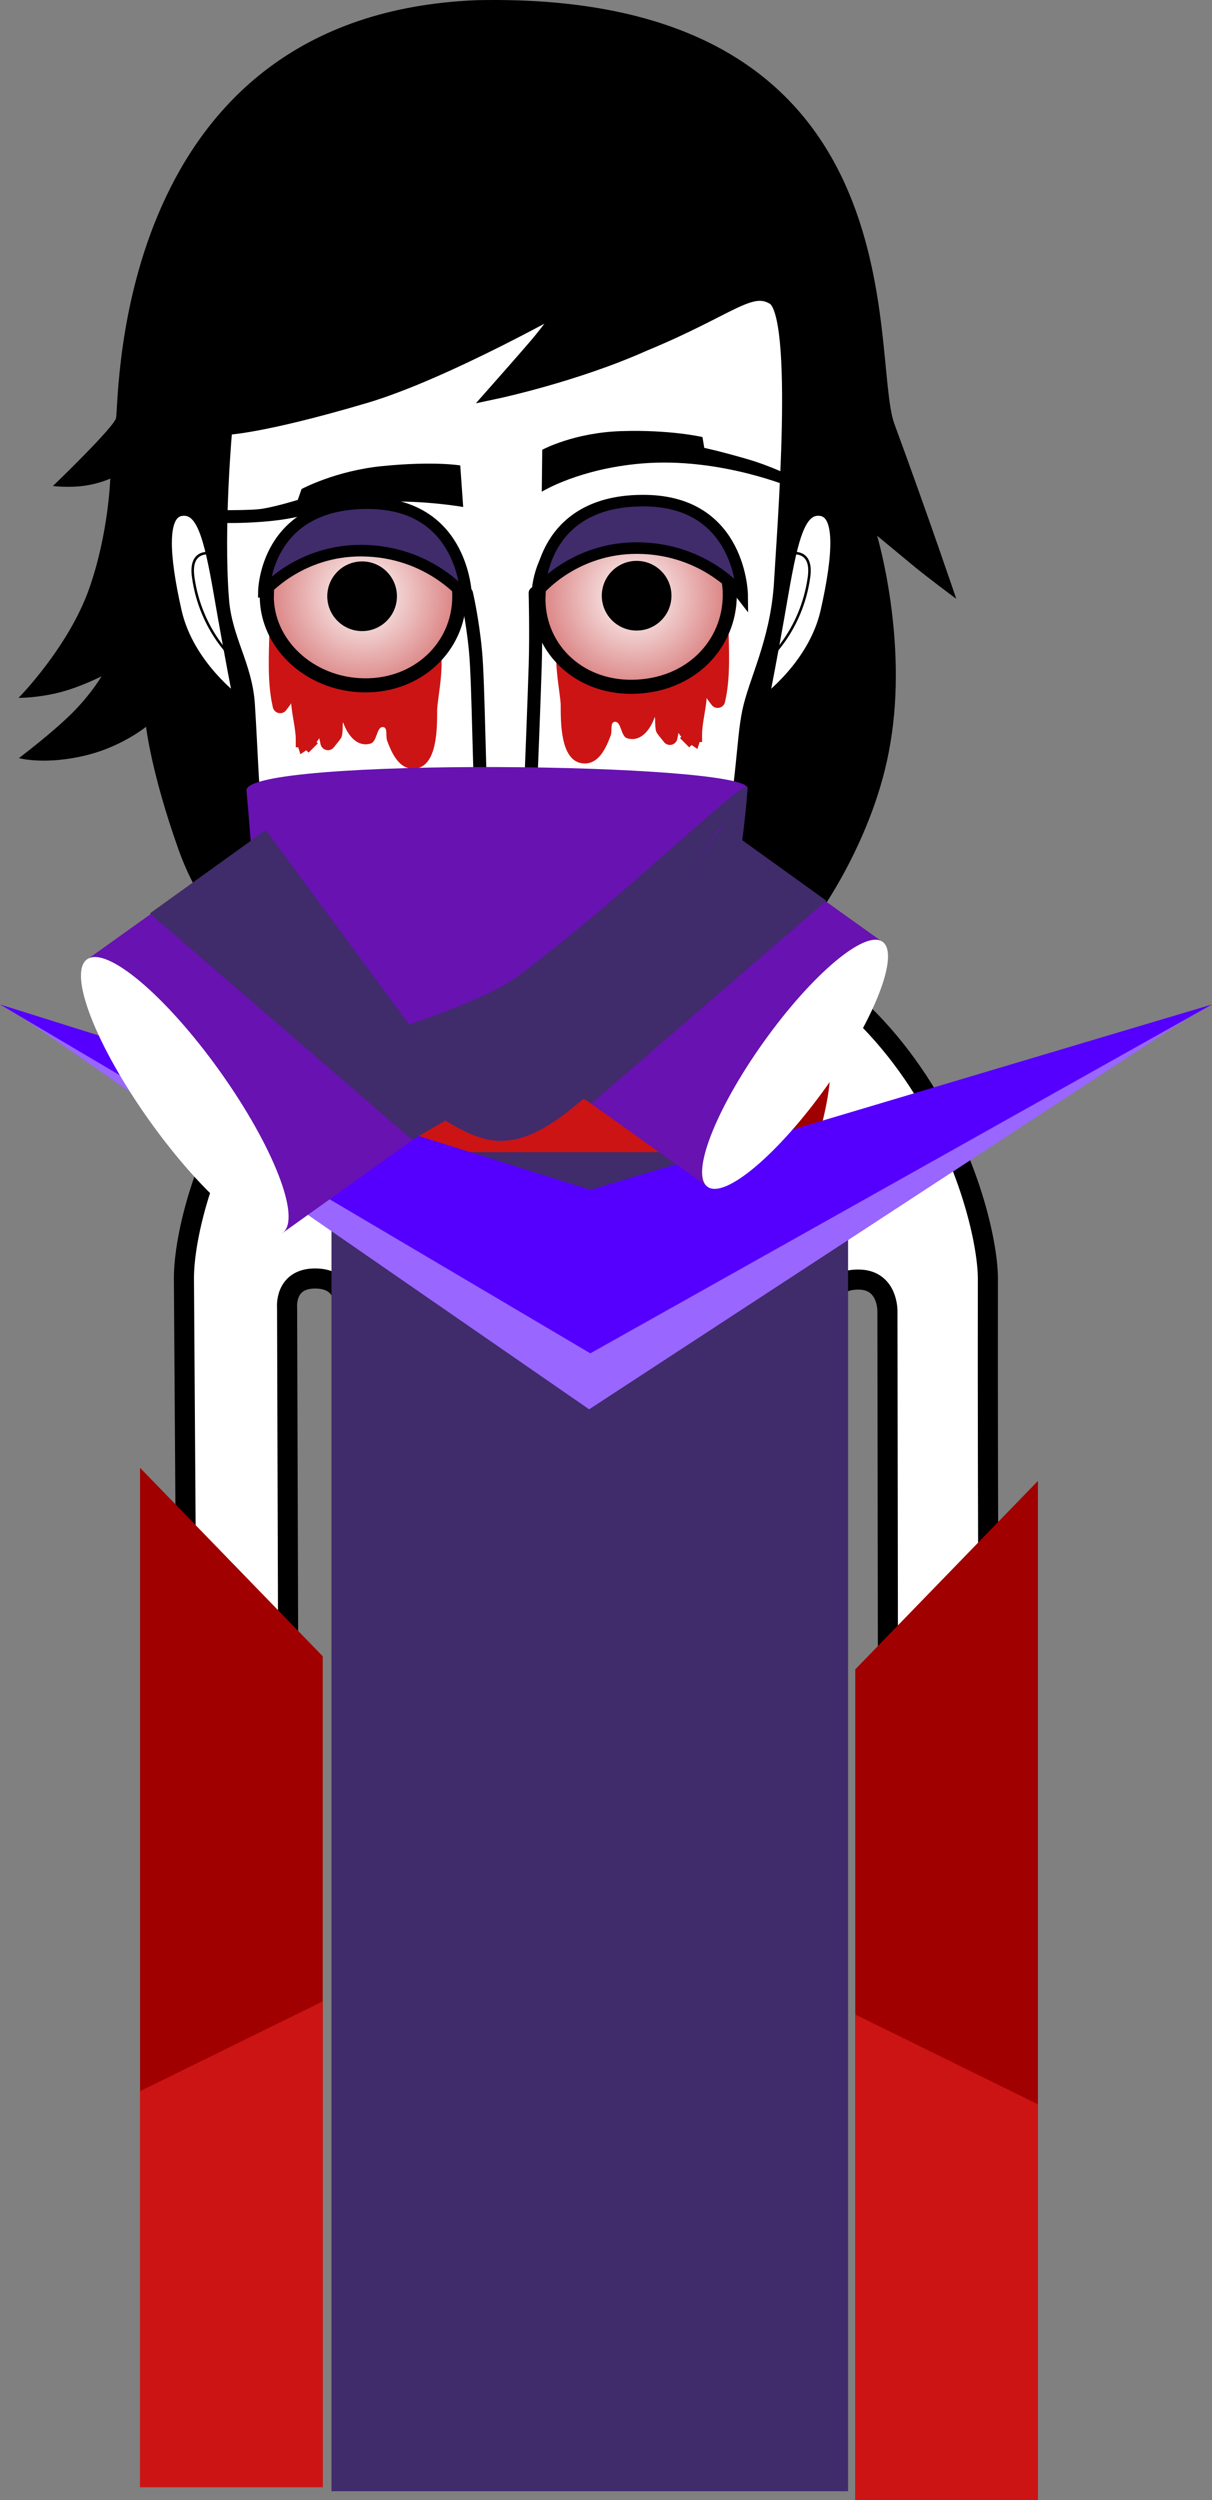 <svg version="1.1" xmlns="http://www.w3.org/2000/svg" xmlns:xlink="http://www.w3.org/1999/xlink" width="120.681" height="248.865" viewBox="0,0,120.681,248.865"><rect x="0" y="0" width="120.681" height="248.865" fill="#808080" stroke="none"/><defs><radialGradient cx="217.929" cy="120.34" r="9.585" gradientUnits="userSpaceOnUse" id="color-1"><stop offset="0" stop-color="#ffffff"/><stop offset="1" stop-color="#da7f7f"/></radialGradient><radialGradient cx="244.92" cy="120.413" r="9.527" gradientUnits="userSpaceOnUse" id="color-2"><stop offset="0" stop-color="#ffffff"/><stop offset="1" stop-color="#da7f7f"/></radialGradient></defs><g transform="translate(-181.78,-61.05)"><g data-paper-data="{&quot;isPaintingLayer&quot;:true}" fill-rule="nonzero" stroke-linejoin="miter" stroke-miterlimit="10" stroke-dasharray="" stroke-dashoffset="0" style="mix-blend-mode: normal"><path d="M187.049,109.429c0,0 6.163,-5.922 6.292,-6.788c0.337,-2.271 -0.168,-40.173 35.968,-41.574c44.636,-0.914 39.015,35.349 41.531,42.19c3.45,9.381 6.157,17.4 6.157,17.4c0,0 -2.767,-2.054 -4.08,-3.134c-1.224,-1.008 -3.801,-3.146 -3.801,-3.146c0,0 3.091,10.348 1.311,20.695c-1.562,9.481 -7.298,17.225 -7.298,17.225l-1.155,-2.347c0,0 -1.023,2.198 -2.16,3.333c-1.137,1.135 -3.439,2.913 -3.439,2.913l-0.092,-3.704c0,0 -7.06,11.018 -24.351,10.872c-16.306,-0.255 -26.072,-10.675 -26.072,-10.675l-0.116,2.655c0,0 -3.895,-3.293 -6.181,-9.708c-2.725,-7.646 -3.239,-12.243 -3.239,-12.243c0,0 -2.339,1.899 -5.717,2.774c-4.233,1.097 -6.947,0.345 -6.947,0.345c0,0 3.608,-2.717 5.584,-4.77c1.76,-1.828 2.647,-3.377 2.647,-3.377c0,0 -2.108,1.085 -4.233,1.618c-2.217,0.556 -4.03,0.531 -4.03,0.531c0,0 4.975,-5.037 7.031,-10.874c1.941,-5.511 2.1,-10.957 2.1,-10.957c0,0 -1.362,0.662 -3.33,0.795c-1.248,0.085 -2.378,-0.049 -2.378,-0.049z" fill="#000000" stroke="none" stroke-width="1.5" stroke-linecap="butt"/><g stroke-linecap="butt"><path d="M200.887,306.367c0,0 -0.635,-94.384 -0.793,-118.012c-0.055,-8.153 8.187,-36.761 40.202,-36.921c31.602,-0.158 39.857,29.487 39.849,36.897c-0.077,46.243 0.654,117.986 0.654,117.986l-10.497,0.096l-0.159,-114.843c0,0 0.075,-3.099 -2.816,-3.154c-3.434,-0.065 -2.945,3.116 -2.945,3.116l0.205,114.87l-48.214,0.072l-0.305,-115.233c0,0 0.279,-2.919 -2.886,-2.934c-3.111,-0.015 -2.816,2.909 -2.816,2.909l0.353,115.067z" fill="#ffffff" stroke="#000000" stroke-width="2"/><path d="M255.484,202.309c-0.571,0 -1.034,-0.463 -1.034,-1.034c0,-0.571 0.463,-1.034 1.034,-1.034c0.571,0 1.034,0.463 1.034,1.034c0,0.571 -0.463,1.034 -1.034,1.034z" fill="#000000" stroke="none" stroke-width="1.5"/><path d="M250.224,206.545c-4.463,-0.314 -6.552,-1.794 -6.17,-2.58c0.118,-0.242 2.846,1.064 6.97,1.305c6.409,0.375 8.51,-0.632 8.51,-0.632v1.346c0,0 -2.413,1.047 -9.311,0.561z" fill="#000000" stroke="#000000" stroke-width="0"/><path d="M222.411,201.275c0,-0.571 0.463,-1.034 1.034,-1.034c0.571,0 1.034,0.463 1.034,1.034c0,0.571 -0.463,1.034 -1.034,1.034c-0.571,0 -1.034,-0.463 -1.034,-1.034z" fill="#000000" stroke="none" stroke-width="1.5"/><path d="M228.705,206.545c-6.897,0.486 -9.311,-0.561 -9.311,-0.561v-1.346c0,0 2.101,1.007 8.51,0.632c4.124,-0.241 6.853,-1.547 6.97,-1.305c0.383,0.786 -1.706,2.266 -6.17,2.58z" fill="#000000" stroke="#000000" stroke-width="0"/><path d="M239.986,263.096c-0.819,0 -1.483,-0.664 -1.483,-1.483c0,-0.819 0.664,-1.483 1.483,-1.483c0.819,0 1.483,0.664 1.483,1.483c0,0.819 -0.664,1.483 -1.483,1.483z" data-paper-data="{&quot;index&quot;:null}" fill="#000000" stroke="none" stroke-width="1.5"/><g stroke="#000000" stroke-width="0"><path d="M195.725,308.61v-101.457l18.188,18.757v82.7z" data-paper-data="{&quot;index&quot;:null}" fill="#a10000"/><path d="M195.725,308.61v-39.407l18.188,-8.938v48.345z" data-paper-data="{&quot;index&quot;:null}" fill="#cc1414"/></g><g data-paper-data="{&quot;index&quot;:null}" stroke="#000000" stroke-width="0"><path d="M266.941,309.915v-82.7l18.188,-18.757v101.457z" data-paper-data="{&quot;index&quot;:null}" fill="#a10000"/><path d="M266.941,309.915v-48.345l18.188,8.938v39.407z" data-paper-data="{&quot;index&quot;:null}" fill="#cc1414"/></g><g stroke="none" stroke-width="0"><path d="M264.438,167.818c0,7.714 -11.629,38.618 -25.361,38.618c-13.732,0 -24.367,-30.904 -24.367,-38.618c0,-7.714 11.132,-13.968 24.864,-13.968c13.732,0 24.864,6.254 24.864,13.968z" fill="#a10000"/><path d="M264.576,158.742c0,7.714 -11.629,38.618 -25.361,38.618c-13.732,0 -24.367,-30.904 -24.367,-38.618c0,-7.714 11.132,-13.968 24.864,-13.968c13.732,0 24.864,6.254 24.864,13.968z" fill="#cc1414"/><path d="M257.727,157.199c0,5.168 -8.127,9.357 -18.153,9.357c-10.025,0 -18.153,-4.189 -18.153,-9.357c0,-5.168 8.127,-9.357 18.153,-9.357c10.025,0 18.153,4.189 18.153,9.357z" fill="#000000"/></g><path d="M214.786,309.02v-133.286h51.439v133.286z" fill="#402b6b" stroke="none" stroke-width="0"/><g stroke="none" stroke-width="0"><path d="M182.801,161.489l57.641,23.574l59.63,-22.692l-59.63,38.959z" fill="#9966ff"/><path d="M181.78,161.032l58.778,18.457l61.904,-18.457l-61.904,34.725z" fill="#5500ff"/></g></g><path d="M203.835,120.75c-0.577,-7.293 0.335,-17.154 0.335,-17.154c0,0 3.411,-0.041 13.914,-3.144c8.07,-2.384 20.547,-9.487 20.547,-9.487c0,0 -2.16,3.005 -3.408,4.46c-1.327,1.547 -3.993,4.563 -3.993,4.563c0,0 7.838,-1.668 14.675,-4.729c8.568,-3.536 10.593,-6.053 12.95,-4.593c2.783,1.724 1.03,23.183 0.718,28.741c-0.422,5.669 -2.533,9.5 -3.15,12.521c-0.617,3.021 -0.41,6.137 -2.206,16.04c-1.121,6.18 -4.162,8.925 -10.019,14.661c-5.858,5.736 -9.054,9.253 -13.014,9.322c-3.811,0.066 -8.936,-5.1 -13.935,-10.382c-5.324,-5.625 -8.875,-8.477 -9.716,-15.14c-0.757,-6 -0.777,-9.909 -1.123,-15.248c-0.253,-3.903 -2.261,-6.445 -2.576,-10.428z" fill="#ffffff" stroke="#000000" stroke-width="1.5" stroke-linecap="butt"/><path d="M251.905,105.63c0,0 1.524,0.318 4.256,1.11c2.495,0.724 4.449,1.744 4.449,1.744l0.195,1.17c0,0 -7.25,-3.13 -15.116,-2.471c-6.29,0.527 -9.963,2.812 -9.963,2.812l0.046,-4.177c0,0 3.127,-1.704 7.864,-1.856c4.904,-0.157 8.091,0.591 8.091,0.591z" data-paper-data="{&quot;index&quot;:null}" fill="#000000" stroke="none" stroke-width="1.5" stroke-linecap="butt"/><path d="M239.141,148.617c0.57,0.212 3.084,1.399 6.024,2.596c2.964,1.206 7.214,2.293 7.194,2.461c-0.025,0.213 -10.435,0.227 -13.679,0.632c-2.719,0.34 -6.689,0.706 -6.689,0.706c0,0 -7.104,-1.162 -13.272,-2.445c-4.944,-1.029 -10.399,-1.661 -10.41,-1.755c-0.014,-0.126 3.868,-0.711 6.824,-1.395c1.146,-0.497 5.44,-1.485 5.44,-1.485c0,0 4.956,-0.278 7.608,0.579c2.842,0.918 2.835,2.446 3.083,2.469c0,0 1.184,-1.749 2.369,-2.105c1.185,-0.355 5.082,-0.416 5.508,-0.258z" fill="#ffffff" stroke="#000000" stroke-width="1.4" stroke-linecap="butt"/><path d="M220.493,153.171c5.091,1.027 11.918,2.807 11.918,2.807c0,0 5.79,-1.556 8.447,-1.834c2.06,-0.216 11.216,-0.707 11.26,-0.334c0.043,0.364 -9.031,12.9 -21.148,12.447c-13.77,-0.436 -22.865,-15.136 -22.827,-15.305c0.038,-0.169 7.259,1.192 12.35,2.218z" fill="#ffffff" stroke="#000000" stroke-width="1.9" stroke-linecap="butt"/><path d="M231.467,150.177c-1.034,0 -3.538,-3.26 -3.787,-5.364c-0.222,-1.882 1.315,-3.828 3.787,-3.828c2.472,0 4.202,0.491 4.03,4.189c-0.146,3.138 -1.558,5.003 -4.03,5.003z" fill="#ffffff" stroke="#000000" stroke-width="1.15" stroke-linecap="butt"/><path d="M235.069,120.084c0,0 0.103,3.97 0.006,7.127c-0.192,6.251 -1.081,27.761 -1.081,27.761l-2.982,0.009c0,0 -0.803,-4.173 -1.123,-9.5c-0.434,-7.211 -0.45,-16.293 -0.763,-19.632c-0.298,-3.165 -0.896,-5.715 -0.896,-5.715" fill="#ffffff" stroke="#000000" stroke-width="1.3" stroke-linecap="round"/><path d="M205.534,130.873c0,0 -4.932,-3.517 -6.164,-8.975c-1.296,-5.743 -1.461,-9.733 0.48,-9.992c1.941,-0.259 2.703,2.377 3.733,8.356c1.029,5.979 1.951,10.611 1.951,10.611z" data-paper-data="{&quot;index&quot;:null}" fill="#ffffff" stroke="#000000" stroke-width="1" stroke-linecap="butt"/><path d="M205.332,126.926c0,0 -3.564,-2.923 -4.318,-8.451c-0.421,-3.083 2.157,-2.28 2.157,-2.28" fill="none" stroke="#000000" stroke-width="0.25" stroke-linecap="round"/><path d="M211.807,109.726c0,0 3.37,-1.819 8.032,-2.282c5.167,-0.513 7.768,-0.066 7.768,-0.066l0.295,4.137c0,0 -3.836,-0.681 -8.018,-0.521c-5.593,0.213 -6.645,1.433 -10.898,1.891c-3.644,0.393 -6.737,0.159 -6.737,0.159l-0.026,-1.232c0,0 3.595,0.074 5.234,-0.068c1.352,-0.117 3.976,-0.938 3.976,-0.938z" fill="#000000" stroke="none" stroke-width="1.5" stroke-linecap="butt"/><path d="M259.768,120.262c1.029,-5.979 1.791,-8.615 3.733,-8.356c1.941,0.259 1.776,4.249 0.48,9.992c-1.232,5.458 -6.164,8.975 -6.164,8.975c0,0 0.922,-4.633 1.951,-10.611z" data-paper-data="{&quot;index&quot;:null}" fill="#ffffff" stroke="#000000" stroke-width="1" stroke-linecap="butt"/><path d="M260.18,116.195c0,0 2.578,-0.803 2.157,2.28c-0.754,5.527 -4.318,8.451 -4.318,8.451" data-paper-data="{&quot;index&quot;:null}" fill="none" stroke="#000000" stroke-width="0.25" stroke-linecap="round"/><path d="M210.137,122.717c0.279,0 0.523,0.153 0.652,0.379c0.217,0.125 0.326,0.343 0.326,0.343l0.086,0.349c0.906,0.788 1.812,0.208 2.902,1.212c0.244,0.402 0.359,0.918 0.729,1.208c0.294,0.23 2.033,-0.371 2.495,-0.212c1.828,0.629 2.913,0.534 5.088,0.111c0.802,-0.156 2.086,-1.227 2.924,-0.612c0.947,0.696 -0.034,5.23 -0.032,6.256c-0.006,1.649 0.062,5.586 -2.202,5.808c-1.594,0.156 -2.344,-1.614 -2.78,-2.786c-0.163,-0.439 0.082,-1.292 -0.382,-1.351c-0.682,-0.088 -0.595,1.443 -1.255,1.638c-1.396,0.414 -2.311,-0.926 -2.702,-2.002c-0.175,-0.48 0.042,1.111 -0.281,1.506c-0.028,0.034 -0.057,0.067 -0.087,0.099l0.013,0.011l-0.609,0.762c-0.137,0.175 -0.351,0.287 -0.59,0.287c-0.369,0 -0.675,-0.266 -0.738,-0.617l-0.117,-0.586c-0.077,0.14 -0.168,0.266 -0.28,0.391l0.132,0.132l-0.92,0.92l-0.232,-0.232c-0.173,0.119 -0.367,0.249 -0.585,0.395l-0.22,-0.693h-0.243v-0.767c0,-1.058 -0.371,-2.414 -0.459,-3.617c-0.017,0.021 -0.035,0.042 -0.053,0.062l0.021,0.016l-0.455,0.607c-0.136,0.186 -0.357,0.307 -0.605,0.307c-0.369,0 -0.675,-0.266 -0.738,-0.617l-0.151,-0.753l0.004,-0.001l-0.006,-0.011c-0.431,-2.625 -0.166,-5.451 -0.166,-8.112c0,0 0,-0.75 0.75,-0.75c0.75,0 0.75,0.75 0.75,0.75c0,0.057 -0,0.114 -0,0.171c0.006,-0 0.012,-0 0.017,-0z" fill="#cc1414" stroke="none" stroke-width="0.5" stroke-linecap="butt"/><path d="M252.796,122.195c-0,-0.057 -0,-0.114 -0,-0.171c0,0 0,-0.75 0.75,-0.75c0.75,0 0.75,0.75 0.75,0.75c0,2.662 0.265,5.487 -0.166,8.112l-0.006,0.011l0.004,0.001l-0.151,0.753c-0.063,0.351 -0.369,0.617 -0.738,0.617c-0.248,0 -0.469,-0.121 -0.605,-0.307l-0.455,-0.607l0.021,-0.016c-0.018,-0.02 -0.036,-0.041 -0.053,-0.062c-0.088,1.203 -0.459,2.559 -0.459,3.617v0.767h-0.243l-0.22,0.693c-0.218,-0.146 -0.412,-0.276 -0.585,-0.395l-0.232,0.232l-0.92,-0.92l0.132,-0.132c-0.113,-0.124 -0.203,-0.251 -0.28,-0.391l-0.117,0.586c-0.063,0.351 -0.369,0.617 -0.738,0.617c-0.239,0 -0.453,-0.112 -0.59,-0.287l-0.609,-0.762l0.013,-0.011c-0.03,-0.032 -0.059,-0.065 -0.087,-0.099c-0.324,-0.395 -0.107,-1.986 -0.281,-1.506c-0.392,1.076 -1.306,2.416 -2.702,2.002c-0.659,-0.195 -0.572,-1.726 -1.255,-1.638c-0.464,0.06 -0.219,0.912 -0.382,1.351c-0.435,1.173 -1.186,2.943 -2.78,2.786c-2.264,-0.222 -2.196,-4.159 -2.202,-5.808c0.001,-1.025 -0.98,-5.56 -0.032,-6.256c0.838,-0.615 2.122,0.456 2.924,0.612c2.175,0.423 3.261,0.518 5.088,-0.111c0.462,-0.159 2.201,0.442 2.495,0.212c0.37,-0.29 0.485,-0.806 0.729,-1.208c1.091,-1.004 1.996,-0.424 2.902,-1.212l0.086,-0.349c0,0 0.109,-0.217 0.326,-0.343c0.129,-0.226 0.373,-0.379 0.652,-0.379c0.006,0 0.012,0 0.017,0z" data-paper-data="{&quot;index&quot;:null}" fill="#cc1414" stroke="none" stroke-width="0.5" stroke-linecap="butt"/><g stroke="#402b6b" stroke-width="0" stroke-linecap="butt"><path d="M256.215,139.559c-0.563,2.624 -0.302,5.316 -1.921,13.914c-1.011,5.366 -3.995,7.791 -9.738,12.851c-5.742,5.061 -8.869,8.156 -12.817,8.282c-3.799,0.121 -9,-4.264 -14.079,-8.751c-5.408,-4.778 -8.999,-7.187 -9.953,-12.937c-0.859,-5.179 -0.947,-8.56 -1.385,-13.174c-0.32,-3.372 50.455,-2.81 49.892,-0.186z" fill="#6712b1"/><path d="M254.294,153.473c-1.011,5.366 -3.995,7.791 -9.738,12.851c-5.742,5.061 -8.869,8.156 -12.817,8.282c-3.799,0.121 -9,-4.264 -14.079,-8.751c-1.687,-1.491 10.691,-3.882 15.839,-7.742c11.353,-8.511 23.102,-20.36 22.715,-18.555c0,0 -0.302,5.316 -1.921,13.914z" fill="#402b6b"/></g><g stroke="#000000" stroke-width="0" stroke-linecap="butt"><g><path d="M227.854,170.963l-17.997,12.855l-19.449,-27.228l17.997,-12.855z" fill="#6712b1"/><path d="M190.449,156.537c1.925,-1.375 7.841,3.609 13.215,11.133c5.374,7.523 8.17,14.736 6.245,16.111c-1.925,1.375 -7.841,-3.609 -13.215,-11.133c-5.374,-7.523 -8.17,-14.736 -6.245,-16.111z" fill="#ffffff"/></g><path d="M228.54,171.199l-5.719,3.299l-26.115,-22.528l11.532,-8.297z" fill="#402b6b"/></g><g data-paper-data="{&quot;index&quot;:null}" stroke="#000000" stroke-width="0" stroke-linecap="butt"><g><path d="M253.58,143.329l16.113,11.509l-17.413,24.378l-16.113,-11.509z" fill="#6712b1"/><path d="M264.065,169.216c-4.811,6.736 -10.109,11.198 -11.832,9.967c-1.723,-1.231 0.78,-7.689 5.592,-14.425c4.811,-6.736 10.109,-11.198 11.832,-9.967c1.723,1.231 -0.78,7.689 -5.592,14.425z" fill="#ffffff"/></g><path d="M253.73,143.273l10.325,7.429l-23.382,20.17l-5.12,-2.953z" fill="#402b6b"/></g><path d="M208.345,120.27c0.071,-4.892 4.838,-8.936 10.211,-8.858c5.373,0.078 9.027,4.248 8.956,9.14c-0.071,4.892 -4.124,8.794 -9.497,8.716c-5.373,-0.078 -9.742,-4.107 -9.671,-8.999z" fill="url(#color-1)" stroke="#000000" stroke-width="1.4" stroke-linecap="butt"/><path d="M235.401,120.271c0.204,-4.888 4.453,-8.858 9.77,-8.858c5.318,0 9.275,3.966 9.275,8.858c0,4.892 -3.886,9.071 -9.7,9.142c-5.53,0.067 -9.558,-4.037 -9.345,-9.142z" fill="url(#color-2)" stroke="#000000" stroke-width="1.4" stroke-linecap="butt"/><path d="M214.367,120.4c0,-1.915 1.553,-3.468 3.468,-3.468c1.915,0 3.468,1.553 3.468,3.468c0,1.915 -1.553,3.468 -3.468,3.468c-1.915,0 -3.468,-1.553 -3.468,-3.468z" fill="#000000" stroke="#ffffff" stroke-width="0" stroke-linecap="butt"/><path d="M241.702,120.346c0,-1.915 1.553,-3.468 3.468,-3.468c1.915,0 3.468,1.553 3.468,3.468c0,1.915 -1.553,3.468 -3.468,3.468c-1.915,0 -3.468,-1.553 -3.468,-3.468z" fill="#000000" stroke="#ffffff" stroke-width="0" stroke-linecap="butt"/><path d="M208.053,119.964c0,0 0.064,-9.015 10.601,-8.825c9.471,0.166 9.556,9.407 9.556,9.407c0,0 -3.555,-4.634 -10.398,-4.686c-6.237,-0.047 -9.759,4.104 -9.759,4.104z" fill="#402b6b" stroke="#000000" stroke-width="1.15" stroke-linecap="butt"/><path d="M235.522,119.709c0,0 0.064,-9.015 10.601,-8.825c9.471,0.166 9.556,9.407 9.556,9.407c0,0 -3.555,-4.634 -10.398,-4.686c-6.237,-0.047 -9.759,4.104 -9.759,4.104z" fill="#402b6b" stroke="#000000" stroke-width="1.15" stroke-linecap="butt"/></g></g></svg>